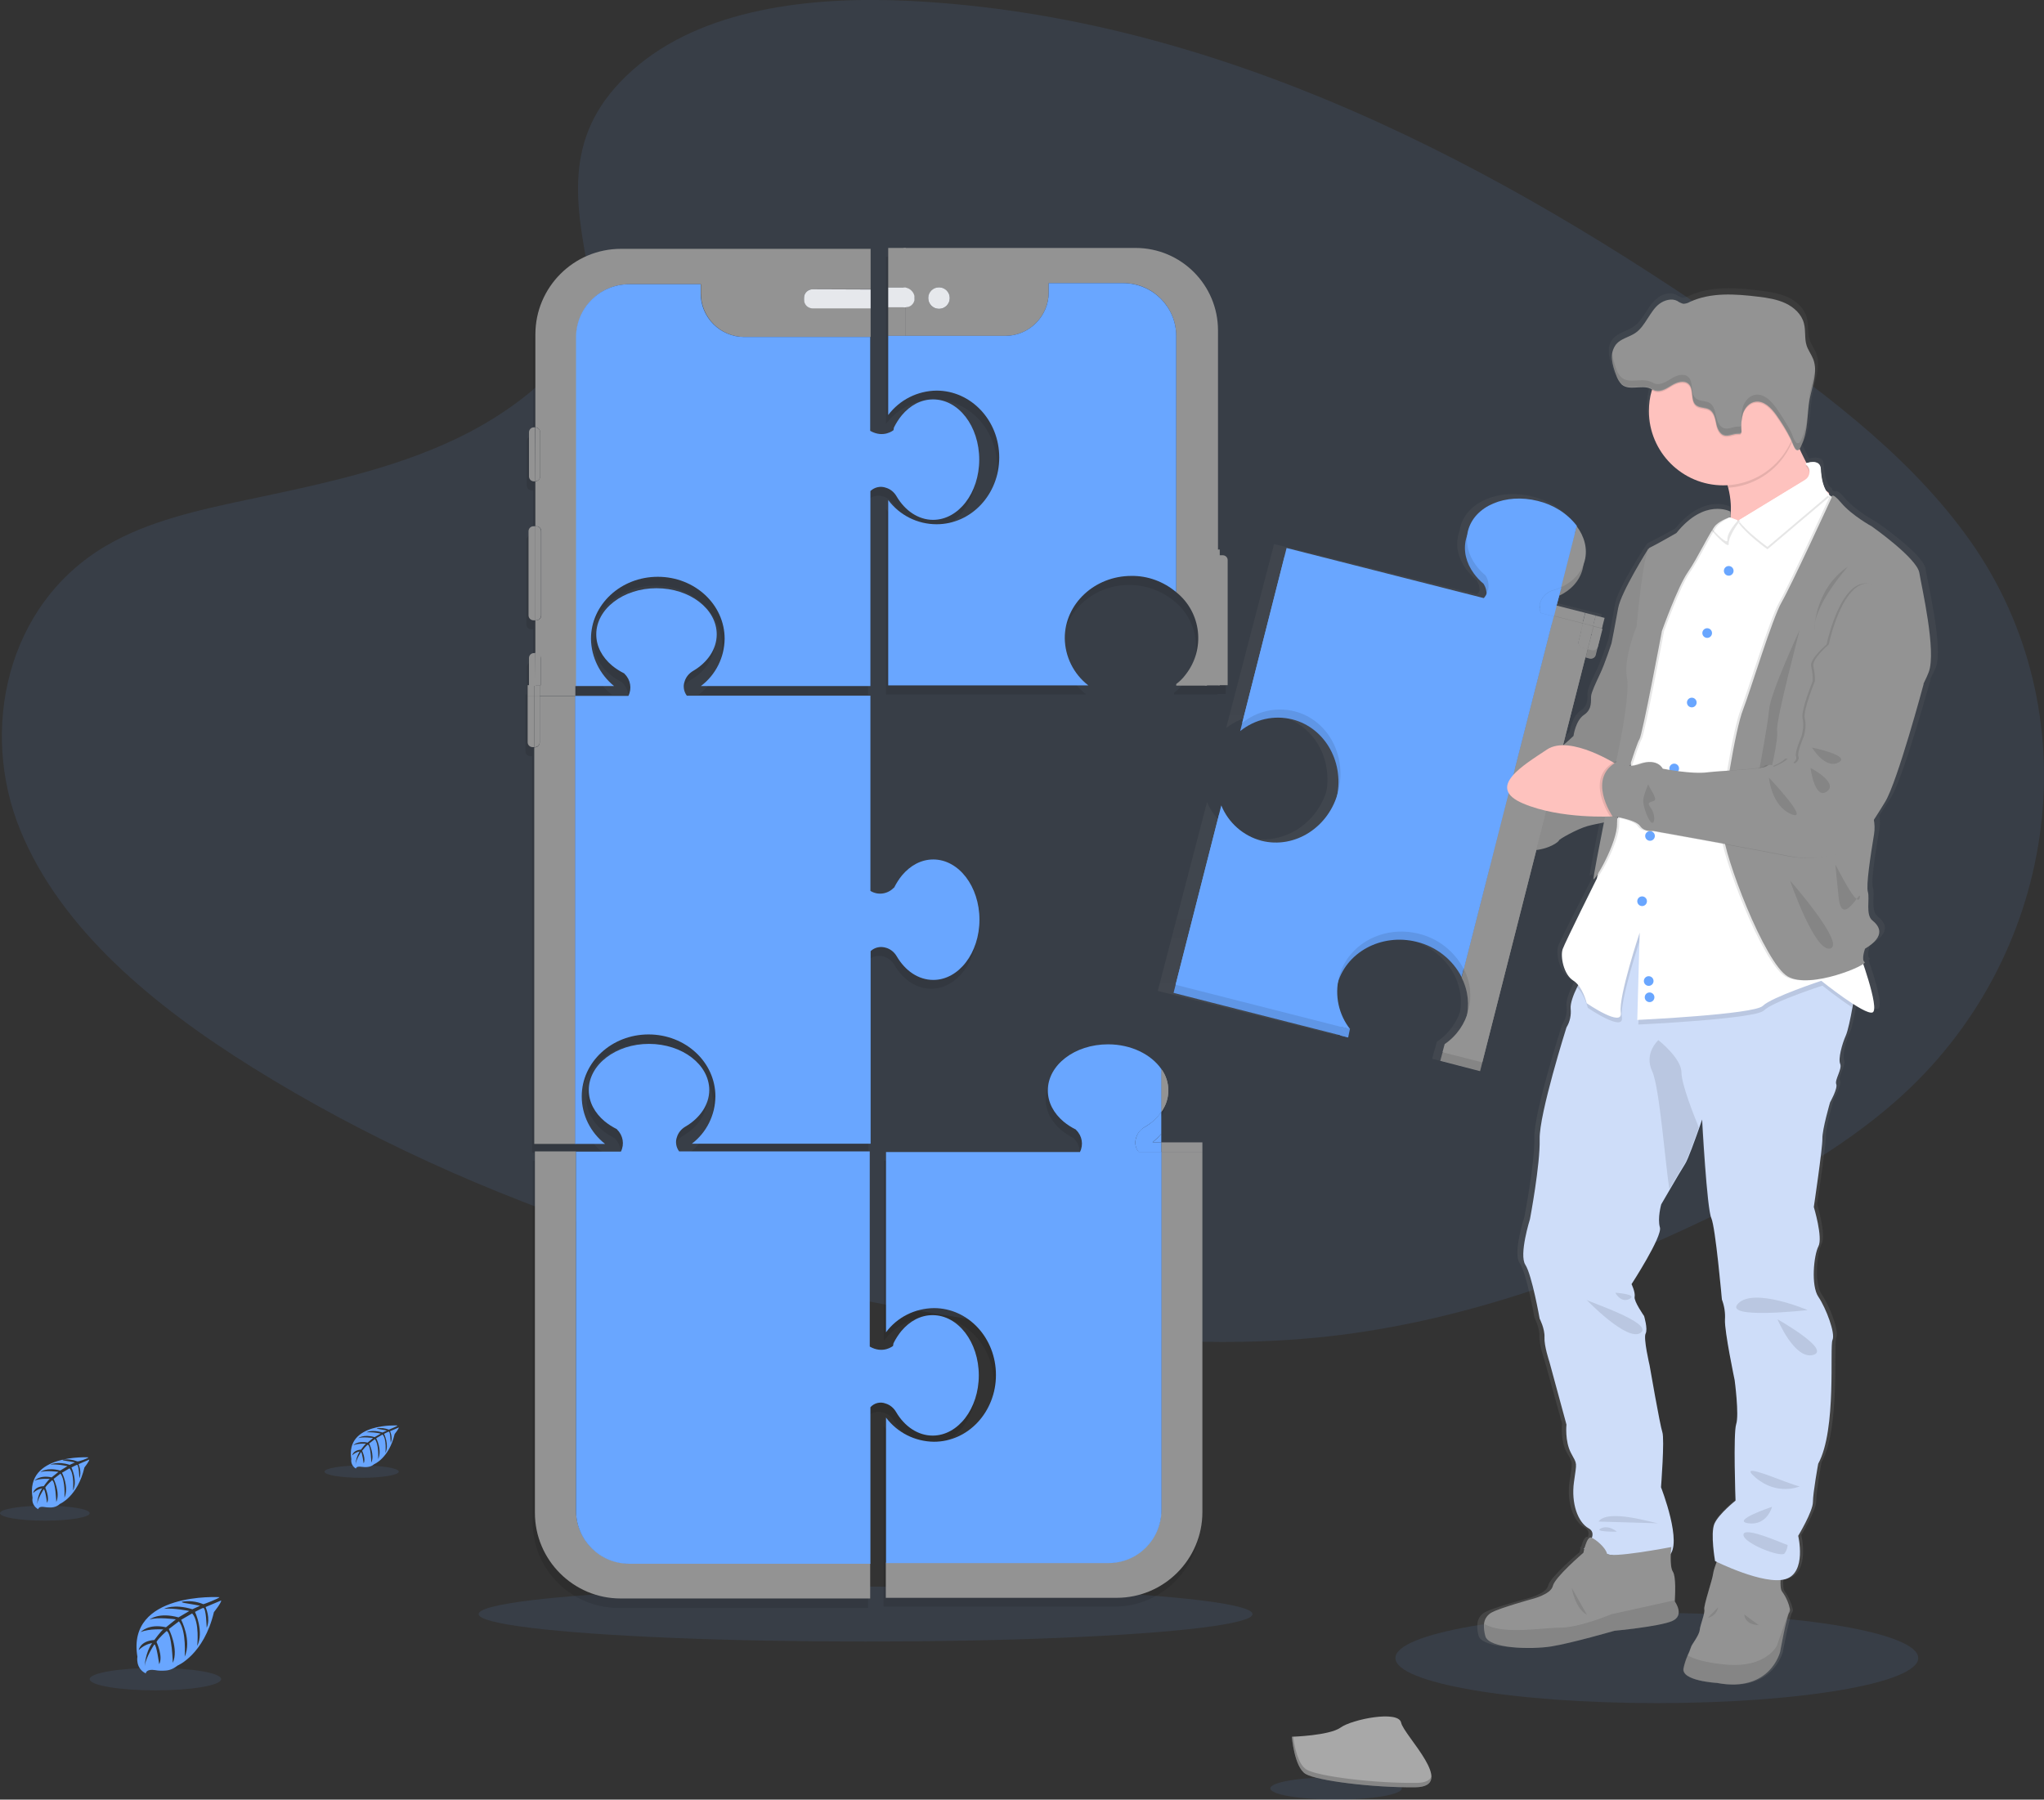 <?xml version="1.0" encoding="utf-8"?>
<!-- Generator: Adobe Illustrator 19.0.0, SVG Export Plug-In . SVG Version: 6.00 Build 0)  -->
<svg version="1.1" id="_x31_084a417-9858-42b6-ae26-d97e116abc6c"
	 xmlns="http://www.w3.org/2000/svg" xmlns:xlink="http://www.w3.org/1999/xlink" x="0px" y="0px" viewBox="-34 91.3 929.7 818.7"
	 style="enable-background:new -34 91.3 929.7 818.7;" xml:space="preserve">
<rect x="-34" y="91.3" width="929.7" height="818.7" fill="#333333" stroke="none"/>
<style type="text/css">
	.st0{opacity:0.1;fill:#69A6FF;enable-background:new    ;}
	.st1{fill:none;}
	.st2{opacity:0.1;}
	.st3{fill:#939393;}
	.st4{fill:#69A6FF;}
	.st5{fill:#E6E8EC;}
	.st6{fill:url(#SVGID_1_);}
	.st7{fill:url(#SVGID_2_);}
	.st8{fill:#FEC2BE;}
	.st9{opacity:0.1;enable-background:new    ;}
	.st10{opacity:5.000000e-002;enable-background:new    ;}
	.st11{fill:#CEDDF9;}
	.st12{fill:#FFFFFF;}
	.st13{fill:#A8A8A8;}
	.st14{opacity:0.2;enable-background:new    ;}
</style>
<title>product teardown</title>
<ellipse class="st0" cx="719.6" cy="845.6" rx="118.9" ry="20.5"/>
<ellipse class="st0" cx="359.7" cy="825.6" rx="176" ry="12.5"/>
<path class="st0" d="M253.6,123.3c31.5-28.1,81-33.8,126-31.6c141.4,7,269.1,75.3,379.6,152.5c40,28,79.3,58.1,105.3,96.6
	c52.8,78.4,37.2,187-36.3,251.5c-25,22-55.3,38.8-86.4,53.7c-55.3,26.5-115,47.9-177.7,53.9c-44.8,4.3-90.1,0.8-134.6-5.2
	C305.1,678,183.1,640.7,80.8,576.9c-44.9-28-87.1-62.8-105.6-108s-6.6-102.6,39.2-129.4c19-11.1,41.6-16.1,63.8-20.8
	c32.6-6.9,65.8-13.7,95.3-27.8c30.4-14.5,66.4-42.6,60.4-74.8C227.3,181.7,222.1,151.4,253.6,123.3z"/>
<line class="st1" x1="130" y1="268.2" x2="122.5" y2="268.2"/>
<g class="st2">
	<path d="M372.6,737.7c3.8,6.5,9.9,10.7,16.6,10.7c11.6,0,21-12.3,21-27.4s-9.5-27.3-21-27.3c-5.5,0-10.4,2.7-14.2,7.2
		c-1.4,1.7-2.6,3.6-3.6,5.6l-0.2,1.2c0,0-4.5,3.8-10.6,0.3v-88.8h-86.7c-1.4-1.9-1.8-4.3-1-6.5c0.6-2,2-3.7,3.9-4.8
		c6.5-3.8,10.8-9.9,10.8-16.6c0-11.6-12.3-21-27.4-21s-27.4,9.4-27.4,21c0,5.5,2.7,10.4,7.2,14.2c1.7,1.4,3.6,2.6,5.6,3.6l0.1,0.2
		c2.7,2.6,3.4,6.7,1.7,10h-39.1v164.5c0,21.5,17.5,39,39,39l0,0h113.5v-87.3c1.9-1.8,4.6-2.4,7.1-1.5
		C369.9,734.4,371.6,735.8,372.6,737.7z"/>
	<path d="M226.7,615.7h13.6c-6.7-5.1-10.6-13.1-10.7-21.5c0-15.6,13.6-28.2,30.4-28.2s30.4,12.6,30.4,28.2
		c-0.1,8.4-4,16.4-10.7,21.5H361V528c1.9-1.8,4.6-2.3,7.1-1.5c2,0.6,3.7,2,4.8,3.9c3.8,6.5,9.8,10.7,16.6,10.7
		c11.6,0,21-12.3,21-27.4c0-15.1-9.4-27.4-21-27.4c-5.5,0-10.4,2.7-14.2,7.2c-1.4,1.7-2.6,3.6-3.6,5.6l-0.2,0.1
		c-2.8,2.9-7.2,3.5-10.6,1.4v-88.8h-83.5c-1.4-1.9-1.8-4.3-1-6.5c0.6-2,2-3.7,3.9-4.8c6.5-3.8,10.7-9.9,10.7-16.6
		c0-11.6-12.3-21-27.4-21s-27.4,9.4-27.4,21c0,5.5,2.7,10.4,7.2,14.2c1.7,1.4,3.6,2.6,5.6,3.6l0.1,0.2c2.7,2.6,3.4,6.7,1.7,10h-24.2
		v-4.5h17.8c-6.7-5.1-10.6-13-10.7-21.5c0-15.6,13.6-28.2,30.4-28.2s30.4,12.6,30.4,28.2c-0.1,8.4-4,16.4-10.8,21.5h77.1v-88.7
		c1.9-1.8,4.6-2.4,7.1-1.5c2,0.6,3.7,2,4.8,3.9c3.8,6.5,9.9,10.7,16.6,10.7c11.6,0,21-12.3,21-27.4c0-15.2-9.4-27.4-21-27.4
		c-5.5,0-10.4,2.7-14.2,7.2c-1.4,1.7-2.6,3.6-3.6,5.6l-0.2,1.2c0,0-4.5,3.8-10.6,0.3v-82.7H247.5c-21.5,0-39,17.5-39,39v42.2h-0.6
		c-1.3,0-2.3,1-2.3,2.3l0,0v20c0,1.3,1,2.3,2.3,2.3h0.6v20.4h-0.8c-1.3,0-2.3,1-2.3,2.3v38.2c0,1.3,1,2.3,2.3,2.3h0.8v15h-0.6
		c-1.3,0-2.3,1-2.3,2.3c0,0,0,0,0,0v12.3H205V433c0,1.3,1,2.3,2.3,2.3c0,0,0,0,0,0h0.7v180.3H226.7z"/>
	<path d="M523.4,350.2c0-1.3-1-2.3-2.3-2.3h-1.4v-2.5H519v-99.8c0-20.7-16.8-37.5-37.5-37.5c0,0,0,0,0,0H369v76
		c5.2-6.9,13.3-11,22-11c15.7,0,28.5,13.6,28.5,30.4s-12.7,30.4-28.5,30.4c-8.7,0-16.8-4.1-22-11v84.3h91
		c-6.7-5.2-10.6-13.1-10.7-21.5c0-15.6,13.6-28.3,30.3-28.3c7.4,0,14.7,2.6,20.4,7.3c11.5,9.2,13.4,26,4.2,37.6
		c-1.2,1.6-2.6,3-4.2,4.2v0.7h19.8V407h3.7L523.4,350.2z"/>
	<path d="M493.2,611.2v-10l0,0c0.4-0.6,0.8-1.2,1.1-1.9c1.3-2.4,2-5.2,2.1-8c0-1.9-0.3-3.7-0.9-5.4c-0.5-1.6-1.3-3-2.3-4.4l0,0
		c-4.6-6.6-13.7-11.2-24.2-11.2c-15.2,0-27.4,9.4-27.4,21c0,5.5,2.7,10.4,7.2,14.2c1.7,1.4,3.6,2.6,5.6,3.6l0.1,0.2
		c2.7,2.6,3.4,6.7,1.7,10h-88.2v82c5.1-6.9,13.2-10.9,21.8-11c15.6,0,28.2,13.6,28.2,30.4S405.3,751,389.7,751
		c-8.6-0.1-16.6-4.1-21.8-11v66.2h101.2c13.3,0,24-10.7,24.1-24V619.3l0,0v162.8c0,13.3-10.8,24.1-24.1,24.1H367.9v16h105
		c21.5,0,39-17.5,39-39l0,0V619.3l0,0V615h-18.7V611.2z"/>
</g>
<path class="st3" d="M252.1,802.5c-13.3,0-24.1-10.8-24.1-24.1V615.1h-18.7v164.4c0,21.5,17.5,39,39,39l0,0h113.5v-16L252.1,802.5z"
	/>
<path class="st4" d="M368.8,729.8c2,0.6,3.7,2,4.8,3.9c3.8,6.5,9.9,10.7,16.6,10.7c11.6,0,21-12.3,21-27.4s-9.4-27.4-21-27.4
	c-5.5,0-10.4,2.7-14.2,7.2c-1.4,1.7-2.6,3.6-3.6,5.6l-0.2,1.2c0,0-4.5,3.8-10.6,0.3v-88.8h-86.7c-1.4-1.9-1.8-4.3-1-6.5
	c0.6-2,2-3.7,3.9-4.8c6.5-3.8,10.8-9.9,10.8-16.6c0-11.6-12.3-21-27.4-21s-27.4,9.4-27.4,21c0,5.5,2.7,10.4,7.2,14.2
	c1.7,1.4,3.6,2.6,5.6,3.6l0.1,0.2c2.7,2.6,3.4,6.7,1.7,10H228v163.4c0,13.3,10.8,24.1,24.1,24.1h109.8v-71.2
	C363.7,729.5,366.4,728.9,368.8,729.8z"/>
<rect x="206" y="403" class="st3" width="3" height="4.8"/>
<rect x="211.5" y="403" class="st3" width="16.2" height="4.8"/>
<rect x="209" y="403" class="st3" width="2.5" height="4.8"/>
<path class="st4" d="M367.9,617"/>
<path class="st3" d="M208.3,431.2h0.7v-23.4h-3V429C206,430.2,207,431.2,208.3,431.2C208.3,431.2,208.3,431.2,208.3,431.2z"/>
<path class="st3" d="M227.7,407.9h-16.2V429c0,1.3-1,2.3-2.3,2.3c0,0,0,0,0,0H209v180.4h18.7L227.7,407.9z"/>
<path class="st3" d="M209,431.2h0.2c1.3,0,2.3-1,2.3-2.3c0,0,0,0,0,0v-21.1H209L209,431.2z"/>
<path class="st4" d="M230.6,590.1c0-15.6,13.6-28.2,30.4-28.2s30.4,12.6,30.4,28.2c-0.1,8.5-4,16.4-10.7,21.5H362V524
	c1.9-1.8,4.6-2.3,7.1-1.5c2,0.6,3.7,2,4.8,3.9c3.8,6.5,9.8,10.7,16.6,10.7c11.6,0,21-12.3,21-27.4c0-15.1-9.4-27.4-21-27.4
	c-5.5,0-10.4,2.7-14.2,7.2c-1.4,1.7-2.6,3.6-3.6,5.6l-0.2,0.1c-2.8,2.9-7.2,3.5-10.6,1.4v-88.8h-83.5c-1.4-1.9-1.8-4.3-1-6.5
	c0.6-2,2-3.7,3.9-4.8c6.5-3.8,10.7-9.9,10.7-16.6c0-11.6-12.3-21-27.4-21s-27.4,9.4-27.4,21c0,5.5,2.7,10.4,7.2,14.2
	c1.7,1.4,3.6,2.6,5.6,3.6l0.1,0.2c2.7,2.6,3.4,6.7,1.7,10h-24.2v203.8h13.6C234.6,606.5,230.6,598.6,230.6,590.1z"/>
<path class="st3" d="M212,390.4c0-1.3-1-2.3-2.3-2.3c0,0,0,0,0,0h-0.2V403h2.5L212,390.4z"/>
<path class="st3" d="M209.4,285.7h-0.5c-1.3,0-2.3,1-2.3,2.3l0,0v20c0,1.3,1,2.3,2.3,2.3h0.6L209.4,285.7L209.4,285.7z"/>
<path class="st3" d="M208.7,330.7c-1.3,0-2.3,1-2.3,2.3v38.2c0,1.3,1,2.3,2.3,2.3h0.8v-42.8H208.7z"/>
<path class="st3" d="M209.5,388.4h-0.6c-1.3,0-2.3,1-2.3,2.3c0,0,0,0,0,0v12.6h3L209.5,388.4z"/>
<path class="st3" d="M209.5,243.5v42.2c1.2,0,2.2,1.1,2.2,2.3v20c0,1.2-1,2.2-2.2,2.3v20.4h0.4c1.3,0,2.3,1,2.3,2.3c0,0,0,0,0,0
	v38.2c0,1.3-1,2.3-2.3,2.3c0,0,0,0,0,0h-0.4v15h0.2c1.3,0,2.3,1,2.3,2.3v12.6h16.2V244.7c0-13.3,10.8-24.1,24-24.1h32.6v4.2
	c0,10.9,8.9,19.8,19.8,19.8H362v-13.1h-26.4c-2.1,0-3.8-1.7-3.9-3.9v-0.8c0-2.1,1.7-3.9,3.9-3.9H362v-18.4H248.5
	C226.9,204.5,209.5,222,209.5,243.5z"/>
<path class="st3" d="M211.7,308v-20c0-1.2-1-2.2-2.2-2.3v24.5C210.7,310.2,211.7,309.2,211.7,308z"/>
<path class="st3" d="M212.1,371.2V333c0-1.3-1-2.3-2.3-2.3c0,0,0,0,0,0h-0.4v42.8h0.4C211.1,373.5,212.1,372.5,212.1,371.2
	C212.1,371.2,212.1,371.2,212.1,371.2z"/>
<path class="st4" d="M234.8,381.9c0-15.6,13.6-28.2,30.4-28.2s30.4,12.6,30.4,28.2c-0.1,8.4-4,16.4-10.8,21.5h77.1v-88.7
	c1.9-1.8,4.6-2.4,7.1-1.5c2,0.6,3.7,2,4.8,3.9c3.8,6.5,9.9,10.7,16.6,10.7c11.6,0,21-12.3,21-27.4c0-15.2-9.4-27.4-21-27.4
	c-5.5,0-10.4,2.7-14.2,7.2c-1.4,1.7-2.6,3.6-3.6,5.6l-0.2,1.2c0,0-4.5,3.8-10.6,0.3v-42.7h-57.3c-10.9,0-19.8-8.9-19.8-19.8v-4.2
	h-32.6c-13.3,0-24.1,10.8-24.1,24.1c0,0,0,0,0,0v158.7h17.3C238.9,398.2,234.9,390.3,234.8,381.9z"/>
<path class="st5" d="M335.6,222.9c-2.1,0-3.9,1.7-3.9,3.9v0.9c0,2.1,1.7,3.9,3.9,3.9H362V223L335.6,222.9z"/>
<path class="st3" d="M514,343.7v59.4h6.8v-61.8h-3.7C515.4,341.4,514,342.4,514,343.7z"/>
<rect x="370" y="204.1" class="st3" width="8" height="18"/>
<rect x="370" y="231.1" class="st3" width="8" height="13"/>
<rect x="370" y="222.1" class="st5" width="8" height="9"/>
<path class="st3" d="M522.1,343.9h-1.9V403h4.2v-56.9C524.4,344.9,523.4,343.9,522.1,343.9z"/>
<path class="st3" d="M378,222.1c2.1,0.5,4,4.4,4,4.4v0.8c0,0-1.9,3.9-4,3.8l0,0v13h45.2c10.9,0,19.8-8.9,19.8-19.8v-4.2h34
	c13.3,0,24,10.8,24,24.1v116.5c11.5,9.2,13.4,26,4.2,37.6c-1.2,1.6-2.6,3-4.2,4.2v0.7h14v-58.7c0-0.2,0.1-0.3,0.3-0.3c0,0,0,0,0,0
	h4.7V241.6c0-20.7-16.8-37.5-37.5-37.5c0,0,0,0,0,0H377v18H378z M393.1,222c2.7,0,4.9,2.2,4.9,4.9s-2.2,4.9-4.9,4.9
	c-2.7,0-4.9-2.2-4.9-4.9c0,0,0,0,0,0C388.3,224.2,390.5,222,393.1,222z"/>
<path class="st4" d="M392,269c15.7,0,28.5,13.6,28.5,30.4c0,16.8-12.7,30.4-28.5,30.4c-8.7,0-16.8-4.1-22-11v84.3h91
	c-6.7-5.2-10.6-13.1-10.7-21.5c0-15.6,13.6-28.3,30.3-28.3c7.5-0.1,14.7,2.6,20.4,7.4V244.2c0-13.3-10.7-24-24-24.1h-34v4.2
	c0,10.9-8.9,19.8-19.8,19.8H370v36C375.2,273.2,383.3,269.1,392,269z"/>
<path class="st5" d="M378,231.1c2.1,0,3.9-1.7,4-3.8v-0.8c-0.2-2.2-1.9-3.9-4-4.4h-1v9H378z"/>
<circle class="st5" cx="393.1" cy="226.9" r="4.9"/>
<path class="st3" d="M494.2,607.2v-10c4.3-5.9,4.3-13.8,0-19.6V607.2z"/>
<rect x="494.2" y="611" class="st3" width="18.7" height="4.3"/>
<path class="st4" d="M486.7,604c-1.9,1-3.3,2.7-3.9,4.8c-0.8,2.2-0.4,4.7,1,6.5h10.4V611h-4c1.4-1.2,2.8-2.5,4-3.9v-10
	C492.2,600,489.7,602.3,486.7,604z"/>
<path class="st4" d="M490.2,611h4v-3.9C493,608.6,491.6,609.9,490.2,611z"/>
<path class="st3" d="M497.4,587.4c0-3.5-1.1-7-3.2-9.8v19.6C496.3,594.3,497.4,590.9,497.4,587.4z"/>
<path class="st3" d="M512.9,615.3v163.9c0,21.5-17.5,39-39,39l0,0h-105v-16h101.2c13.3,0,24.1-10.8,24.1-24.1V615.3H512.9z"/>
<path class="st4" d="M482.8,608.8c0.6-2,2-3.7,3.9-4.8c3-1.7,5.6-4,7.5-6.8v-19.6c-4.6-6.6-13.7-11.2-24.2-11.2
	c-15.2,0-27.4,9.4-27.4,21c0,5.5,2.7,10.4,7.2,14.2c1.7,1.4,3.6,2.6,5.6,3.6l0.1,0.2c2.7,2.6,3.4,6.7,1.7,10h-88.2v82
	c5.1-6.9,13.2-10.9,21.8-11c15.6,0,28.2,13.6,28.2,30.4s-12.6,30.4-28.2,30.4c-8.6-0.1-16.6-4.1-21.8-11v66.2h101.2
	c13.3,0,24-10.7,24.1-24V615.3h-10.4C482.4,613.5,482,611,482.8,608.8z"/>
<linearGradient id="SVGID_1_" gradientUnits="userSpaceOnUse" x1="814.508" y1="601.52" x2="814.508" y2="633.47" gradientTransform="matrix(1 0 0 -1 -135.16 961.98)">
	<stop  offset="0" style="stop-color:#808080;stop-opacity:0.25"/>
	<stop  offset="0.54" style="stop-color:#808080;stop-opacity:0.12"/>
	<stop  offset="1" style="stop-color:#808080;stop-opacity:0.1"/>
</linearGradient>
<path class="st6" d="M673,360.5c5.6-2.5,9.7-6.7,11.1-12.2c0.2-0.7,0.3-1.3,0.4-2c0.2-0.6,0.5-1.3,0.6-1.9
	c1.4-5.4-0.1-11.1-3.8-15.9l-7.3,28l0,0L673,360.5z"/>
<linearGradient id="SVGID_2_" gradientUnits="userSpaceOnUse" x1="805.05" y1="103.876" x2="805.05" y2="739.346" gradientTransform="matrix(1 0 0 -1 -135.16 961.98)">
	<stop  offset="0" style="stop-color:#808080;stop-opacity:0.25"/>
	<stop  offset="0.54" style="stop-color:#808080;stop-opacity:0.12"/>
	<stop  offset="1" style="stop-color:#808080;stop-opacity:0.1"/>
</linearGradient>
<path class="st7" d="M841.8,350c-1.1-6.7-22.3-21.2-22.3-21.2s-9.3-5-14.3-10.8c-3.2-3.7-4.2-3.6-4.5-3.1c-0.2-0.1-0.4-0.2-0.7-0.2
	c-0.2-0.1-0.4-0.3-0.6-0.4l0,0c0.1-0.6-0.3-1.1-0.8-1.4c-0.2-0.1-0.5-0.3-0.7-0.5c-1.6-2.7-2.2-6.5-2.4-9.8c-0.2-4.2-5-3.1-6.6-2.7
	c-1.1-2.1-2.2-4.3-3.2-6.5c0.5-0.7,0.8-1.5,1.1-2.3c2.9-6.4,2.3-13.7,3.6-20.5c0.9-4.9,2.8-10,2.5-14.8c0-0.1,0-0.2,0-0.4
	c0,0,0,0.1,0,0.1c-0.1-1.2-0.4-2.4-0.8-3.5c-0.8-2.1-2.3-4-3-6.2c-1.1-3.2-0.4-6.8-1.3-10.1c-1.1-4.1-4.6-7.3-8.6-9.2
	c-4-1.8-8.4-2.5-12.7-3c-10.8-1.4-22.4-2.2-32.3,2.4c-0.9,0.5-1.9,0.8-3,0.8c-1-0.3-1.9-0.7-2.7-1.3c-2.7-1.3-6-0.5-8.4,1.3
	s-4,4.3-5.6,6.8c-1.6,2.5-3.3,5-5.8,6.6c-2.9,1.9-6.7,2.6-9,5.2c-1,1.2-1.7,2.7-1.9,4.3c0,0,0-0.1,0-0.1c0,0.2,0,0.4,0,0.6
	c0,0.1,0,0.3,0,0.5s0,0.3,0,0.4c0,0.4,0,0.9,0,1.3c0.3,2.4,1,4.8,1.9,7.1c0.5,1.7,1.4,3.2,2.6,4.5c3.5,2.8,9,0.2,13.2,1.7
	c0.4,0.1,0.7,0.3,1.1,0.5c0,0.2-0.1,0.3-0.2,0.5c-0.9,3.1-1.4,6.2-1.3,9.4c0,18.8,15.6,34,34.8,34c0.7,0,1.4,0,2.1-0.1
	c0.1,0.4,0.2,0.8,0.3,1.1c1.1,4.1,1.4,8.5,1,12.7l-0.2-1.9c-0.5-0.2-1-0.4-1.4-0.5c-1.4-0.5-2.9-0.7-4.3-0.7
	c-4.7-0.1-11.8,1.8-19.4,11.1c0,0-9.7,5.4-12.6,6.7c-0.2,0.1-0.4,0.4-0.5,0.6l0,0c0,0-13,19.6-14.3,27c-1.3,7.5-3,16-3,16
	s-3.2,9.7-5.3,13.9c-2.1,4.3-4,8.4-4.2,10.2c-0.2,1.9,0.8,5.9-3.2,8.5s-5,9.7-5,9.7s-2,1.9-4.8,4.3h-0.1l10.5-40.1l1.9,0.5
	c0.9,0.2,1.9-0.1,2.5-0.8c0.2-0.2,0.3-0.5,0.4-0.8l2.1-8.1l0.8-3.2l0.2-0.7l1.2-4.7l-4.2-1l-4.9-1.2l-13.8-3.5l1.2-4.6l0,0l1-3.9
	l0,0l6.3-24.1l0,0l1-3.9c-4-5.2-10.4-9.4-18.2-11.3c-15.1-3.8-29.7,2.4-32.7,13.6c-0.2,0.7-0.3,1.3-0.4,2c-0.3,0.6-0.5,1.3-0.6,1.9
	c-0.5,2-0.6,4-0.4,6c0,0.3,0.1,0.7,0.2,1c0.6,3.1,1.9,6,3.8,8.6c1.4,1.8,2.9,3.4,4.7,4.9l0.1,0.2c0.7,1.2,1.2,2.6,1.3,4
	c0,0.2,0,0.4,0,0.6c-0.3,0.6-0.7,1.2-1.2,1.7l-92.3-22.9l-1,3.9l0,0l-20.8,79.8l0,0c2.7-2.1,5.8-3.7,9-4.8c1.3-0.4,2.6-0.8,3.9-1
	l0.5-0.1c3.7-0.6,7.5-0.4,11.2,0.5c11.7,2.9,19.7,12.8,21.2,24.5c0.2,1.5,0.3,3,0.3,4.5c0,1.9-0.2,3.8-0.6,5.6
	c-5,15.2-20.4,24.4-35.3,20.6c-8.5-2.1-15.5-8.1-18.9-16.1l-1,3.9l0,0l-21.4,82l81.7,20.3l0,0l0.9-3.9h0.1
	c-4.9-6.1-6.9-13.9-5.6-21.6c0-0.1,0.1-0.3,0.1-0.4c0.1-0.3,0.2-0.6,0.3-0.9c0.6-1.4,1.2-2.7,2-4c0.4-0.6,0.8-1.3,1.3-1.9
	c0.3-0.4,0.6-0.8,0.9-1.1c1.4-1.7,3.1-3.3,4.9-4.7l0.6-0.4c0.7-0.5,1.3-0.9,2-1.3c0.4-0.2,0.8-0.5,1.3-0.7
	c4.8-2.6,10.2-3.8,15.7-3.8c2.6,0,5.2,0.4,7.8,1c7.9,1.9,14.8,6.7,19.3,13.4c0.6,0.9,1.1,1.8,1.6,2.8c1.5,2.9,2.4,6,2.8,9.1
	c0.3,2.5,0.2,5.1-0.2,7.6c-1.9,5.6-5.7,10.4-10.6,13.7l-1,3.8h0.1l-0.2,0.1l-1,3.8l18.7,4.6l26.4-101.1c7.1-0.8,10.8-4,10.8-4.5
	s8.6-5.2,13.3-6.5c2.4-0.6,5.1-1.1,7.3-1.6c-2.6,12.7-5,25-4.8,25.7c0.1,0.3,0.5-0.2,1.2-1.1c-0.1,0.4-0.1,0.7-0.1,1.1
	c0,0.2,0.3,0,0.6-0.3l0,0.2c0,0-14.8,28.7-16,32c-1.2,3.3,0.3,11.7,4.8,14.5c0.9,0.6,1.7,1.3,2.3,2.1l-0.5,1.1
	c-1.7,3.5-3.2,7.3-2.9,9.7c0.4,3-0.3,6.1-2,8.6c0,0-12.8,39.7-12.6,51.1c0.3,11.4-4.6,36.5-4.6,36.5s-5.3,16.2-2.1,20.8
	s6.7,24.7,6.7,24.7s2.4,4.6,2.3,8.5c-0.2,3.9,2.3,11,2.3,11l8,28.8c0,0-0.9,7.7,2.1,13.1s2.7,3.8,1.3,13.2c-1.4,9.5,1.7,18.3,6.8,21
	c2,1.1,2.1,2.7,1.5,4.3l0,0c-1.3-0.5-2.4,2.2-3,4.4l-0.7,0.6l0.4,0.1c-0.3,1-0.4,1.8-0.4,1.8s-13.4,11.2-14.3,15.2
	c-0.9,4-10.3,6.1-10.3,6.1s-14.3,3.9-18,5.8c-2.2,1-3.7,3-3.9,5.4c-0.2,1.8,0,3.7,0.5,5.5c1.4,5.7,21.4,6.3,31,4.7
	s29.4-7.1,29.4-7.1s20.8-2,27-4.5c6.2-2.5,1.3-8.9,1.3-8.9s0-0.2,0-0.6c0.2-2.3,0.6-10.8-0.9-13c-1.1-1.7-1.1-6-0.9-8.7
	c4.2-7.5-4.8-30-4.8-30s1.7-22,0.6-25.2s-6-30.5-6-30.5s-3-12.4-1.8-14.5s-0.7-8.1-0.7-8.1s-4.9-6.7-4.5-8.8
	c0.4-2.1-1.4-5.8-1.4-5.8s14.6-21.7,13.3-25.8c-1.3-4,0.6-10.6,0.6-10.6s1.8-3.1,4-6.8c2.7-4.5,6-9.9,7.1-11.6
	c1.4-2.2,4.8-11.3,6.7-16.6c0.8-2.2,1.3-3.8,1.3-3.8s2.3,41,4.3,45.2s5,37.2,5,37.2c1.1,2.9,1.6,6.1,1.4,9.2
	c-0.3,5.2,4.6,27.6,4.6,27.6s2.1,15.9,0.7,20.1c-1.4,4.2-0.3,35-0.3,35s-7.8,6-9.8,10.6s0.3,17.1,0.3,17.1l0.9,0.4
	c-0.7,1.7-1.3,3.6-1.6,5.4c-0.3,2.7-4.6,14.6-4.1,16.3c0.4,1.7-1.8,6.8-2.1,9.5s-3.8,6.5-4.1,8c-0.5,1.3-1,2.5-1.6,3.7
	c-0.8,1.8-1.4,3.7-1.8,5.7c-1.4,5.9,15.6,6.8,15.6,6.8c25.1,4.6,29.7-14.2,29.7-14.2s3.1-16.7,4.3-18c0.3-0.5,0.4-1.1,0.2-1.6l0,0
	c-0.7-2.8-1.9-5.5-3.6-7.9c-0.8-0.9-0.8-3.3-0.7-5.5c0.7-0.1,1.4-0.2,2.2-0.4c10.1-2.9,6-19.8,6-19.8s6.8-11.1,6.8-15.5
	s2.4-17.6,2.4-17.6c8.7-15.6,5.3-53.5,6.7-56.6c1.4-3.1-3-14.5-6.6-19.7c-3.6-5.2-2.1-19.1,0-23.1s-2.1-18-2.1-18s4.1-27,4-31.2
	s3.6-16.6,3.6-16.6s3.7-6.4,2.8-8.4c-0.9-2,2.8-7,1.9-9.2s0.8-9.1,2.7-13.1c1-2.1,2.1-7.8,3-12.8c0.1-0.6,0.2-1.1,0.3-1.7
	c4.2,2.6,8,4.6,9.4,4.1c2.5-1-1.5-14-4.3-22.1c0.5-0.4,0.7-0.6,0.5-0.8c-1.7-1.1,0.2-6.1,0.2-6.1c10.1-5.9,6.7-10.4,3.4-13
	s-1.1-10-2.1-13s1.2-16.5,2.9-26.4c0.4-2.1,0.3-4.3,0-6.5c1.8-2.8,3.7-5.7,5.4-8.4c5.7-9.3,17.9-53.5,17.9-53.5l-0.1-0.2
	c1.2-2.4,2.1-4.3,2.6-5.5C849.8,385.7,842.9,356.7,841.8,350z M753.1,324.5l0.3-0.1c0,0.1,0,0.1,0,0.2L753.1,324.5z M571.2,557.5
	L571.2,557.5L571.2,557.5z M697.7,798.8c-0.6,0-1.2-0.1-1.8-0.4L697.7,798.8z"/>
<path class="st8" d="M592,476.6c8.2,3.1,27.4,3.5,35.9,3.5c2.6,0,4.2,0,4.2,0l5.4-11.1l-5.4-9.3c0,0-5-1.4-11.6-2.6
	c-9.8-1.8-23.2-3.1-29.6,0.8C580.1,464.5,581.3,472.5,592,476.6z"/>
<path class="st9" d="M627.8,480c2.6,0,4.2,0,4.2,0l5.4-11.1l-5.4-9.3c0,0-5-1.4-11.6-2.6C625.8,461,638.7,469.7,627.8,480z"/>
<path class="st3" d="M718.1,343.8l-2.4-2.8c0,0-12.4,19.6-13.7,27c-1.3,7.4-3,15.9-3,15.9s-3.1,9.6-5.2,13.9
	c-2,4.3-3.9,8.3-4.1,10.2c-0.2,1.9,0.7,5.9-3.2,8.5s-4.8,9.6-4.8,9.6s-14.1,13.7-21.5,14s-28.7,4.1-27.9,7.8s-8.9,5.9-12.8,6.8
	s25,12,8.1,26.3c0,0,10.7,2.2,11.8,4.8c1.1,2.6,12.4-1.5,12.4-1.5s2.4-5.7,10.7-6.1c8.3-0.4,12.6-4.1,12.6-4.6s8.3-5.2,13-6.5
	c4.7-1.3,10.7-1.9,10.9-3.1c0.2-1.3,27.7-120.2,27.7-120.2L718.1,343.8z"/>
<path class="st10" d="M718.1,343.8l-2.4-2.8c0,0-12.4,19.6-13.7,27c-1.3,7.4-3,15.9-3,15.9s-3.1,9.6-5.2,13.9
	c-2,4.3-3.9,8.3-4.1,10.2c-0.2,1.9,0.7,5.9-3.2,8.5s-4.8,9.6-4.8,9.6s-14.1,13.7-21.5,14s-28.7,4.1-27.9,7.8s-8.9,5.9-12.8,6.8
	s25,12,8.1,26.3c0,0,10.7,2.2,11.8,4.8c1.1,2.6,12.4-1.5,12.4-1.5s2.4-5.7,10.7-6.1c8.3-0.4,12.6-4.1,12.6-4.6s8.3-5.2,13-6.5
	c4.7-1.3,10.7-1.9,10.9-3.1c0.2-1.3,27.7-120.2,27.7-120.2L718.1,343.8z"/>
<path class="st3" d="M746.9,856.9c24.4,4.6,28.8-14.2,28.8-14.2s3-16.6,4.2-17.9c0.3-0.5,0.3-1,0.2-1.6l0,0
	c-0.6-2.8-1.8-5.5-3.5-7.8c-1.5-1.8-0.3-9.3-0.3-9.3L748,799c0,0-2.5,5.7-2.8,8.3s-4.4,14.6-4,16.2c0.4,1.7-1.8,6.8-2.1,9.4
	s-3.7,6.5-4,7.9c-0.4,1.2-0.9,2.5-1.5,3.7c-0.8,1.8-1.4,3.7-1.8,5.6C730.4,856,746.9,856.9,746.9,856.9z"/>
<path class="st9" d="M746.9,856.9c24.4,4.6,28.8-14.2,28.8-14.2s3-16.6,4.2-17.9c0.3-0.5,0.3-1,0.2-1.6l-5.9,16.8
	c0,0-4.8,10.1-22.9,8.6c-10.3-0.9-15.3-2.8-17.8-4.3c-0.8,1.8-1.4,3.7-1.8,5.6C730.4,856,746.9,856.9,746.9,856.9z"/>
<path class="st9" d="M765.9,830.6c0,0-6.1,0.1-6.5-4.8L765.9,830.6z"/>
<polygon class="st4" points="576.2,558.4 580,559.4 579.2,563.3 575.6,562.4 "/>
<polygon class="st9" points="576.2,558.4 580,559.4 579.2,563.3 575.6,562.4 "/>
<rect x="690" y="376.2" transform="matrix(-0.247 0.969 -0.969 -0.247 1229.806 -199.461)" class="st3" width="4.8" height="4.2"/>
<rect x="676.5" y="367.9" transform="matrix(-0.247 0.969 -0.969 -0.247 1209.698 -190.693)" class="st3" width="4.8" height="13.8"/>
<rect x="685.6" y="374.7" transform="matrix(-0.247 0.969 -0.969 -0.247 1223.245 -196.584)" class="st3" width="4.8" height="4.9"/>
<path class="st4" d="M673.1,370.2c-0.3,0.1-0.6,0.3-0.9,0.4l0.8,0.2l-1.2,4.7l-5.9-1.5c-0.9-2.2-0.7-4.6,0.6-6.6
	c1.1-1.8,2.9-3.1,5-3.7c1.3-0.4,2.5-0.8,3.7-1.4L673.1,370.2z"/>
<path class="st3" d="M687.2,390.4l1.8,0.5c1.2,0.3,2.5-0.4,2.8-1.6c0,0,0,0,0,0l2-8.1l-4-1L687.2,390.4z"/>
<path class="st3" d="M685.8,350.3c-1.4,5.4-5.4,9.6-10.8,12.1l7.1-27.9C685.7,339.3,687.2,344.9,685.8,350.3z"/>
<path class="st3" d="M684.7,389.8c-1.2-0.3-2-1.6-1.7-2.8l2.1-8.1l-13.4-3.4l-40.9,160.5c6.1,12,2.4,26.6-8.7,34.2l-1,3.7l18.1,4.7
	l47.9-188.2L684.7,389.8z"/>
<path class="st3" d="M683.1,387c-0.3,1.2,0.4,2.5,1.7,2.8l2.5,0.6l2.6-10.3l-4.7-1.2L683.1,387z"/>
<path class="st4" d="M666.4,367.4c1.1-1.8,2.9-3.1,5-3.7c1.3-0.4,2.5-0.8,3.7-1.4l7.1-27.9c-4.5-5.7-10.7-9.6-17.7-11.3
	c-14.7-3.7-28.9,2.3-31.7,13.5c-1.3,5.3,0.1,10.8,3.5,15.5c1.3,1.8,2.8,3.4,4.5,4.8l0.1,0.2c2,3.2,1.6,7.3-0.9,10.1l-89.7-22.8
	l-20.2,79.5c6.7-5.4,15.4-7.4,23.8-5.3c15.1,3.9,24,20.1,19.9,36.4s-19.7,26.3-34.8,22.5c-8.3-2.2-15.1-8.1-18.4-16.1l-20.8,81.6
	l79.4,20.2c-5.2-6.6-7.1-15.3-5.1-23.5c3.8-15.1,20.1-24,36.4-19.9c8.8,2.2,16.2,8,20.3,16l40.9-160.5l-5.9-1.5
	C664.9,371.9,665.1,369.4,666.4,367.4z"/>
<path class="st4" d="M672.9,370.8l0.2-0.6c-0.3,0.1-0.6,0.3-0.9,0.5L672.9,370.8z"/>
<g class="st2">
	<path d="M691,375.4l-4.7-1.2l-13.4-3.4l0,0l0.2-0.6l0,0l2-7.8c-1.2,0.6-2.4,1-3.7,1.4c-2.1,0.5-3.9,1.8-5,3.7
		c-0.3,0.5-0.5,1-0.7,1.6c0.2-0.5,0.4-1.1,0.7-1.6c1.1-1.8,2.9-3.1,5-3.7c1.3-0.4,2.5-0.8,3.7-1.4l7.1-27.9
		c-4.5-5.7-10.7-9.6-17.7-11.3c-14.7-3.7-28.9,2.3-31.7,13.5c-1.3,5.3,0.1,10.8,3.5,15.5c1.3,1.8,2.8,3.4,4.5,4.8l0.1,0.2
		c2,3.2,1.6,7.3-0.9,10.1l-89.7-22.8l-20.2,79.5c6.7-5.4,15.4-7.4,23.8-5.3c15.1,3.9,24,20.1,19.9,36.4s-19.7,26.3-34.8,22.5
		c-8.3-2.2-15.1-8.1-18.4-16.1l-20.8,81.6l79.4,20.2c-5.2-6.6-7.1-15.3-5.1-23.5c3.8-15.1,20.1-24,36.4-19.9c8.8,2.2,16.2,8,20.3,16
		c6.1,12,2.4,26.6-8.7,34.2l-1,3.7l18.1,4.7l47.9-188.2l1.8,0.5c1.2,0.3,2.5-0.4,2.8-1.6c0,0,0,0,0,0l2-8.1l1.2-4.7L691,375.4z
		 M672.6,370.4c-0.2,0.1-0.3,0.1-0.4,0.2l0,0L672.6,370.4z M665.8,374L665.8,374l5.9,1.5l0,0L665.8,374z"/>
	<path d="M685.8,350.3c1.4-5.4-0.1-11-3.7-15.8l-7.1,27.9C680.5,359.9,684.5,355.7,685.8,350.3z"/>
</g>
<rect x="691" y="372.3" transform="matrix(-0.247 0.969 -0.969 -0.247 1227.283 -205.232)" class="st3" width="4.8" height="4.2"/>
<rect x="677.5" y="364.1" transform="matrix(-0.247 0.969 -0.969 -0.247 1207.175 -196.465)" class="st3" width="4.8" height="13.8"/>
<rect x="686.6" y="370.8" transform="matrix(-0.247 0.969 -0.969 -0.247 1220.706 -202.383)" class="st3" width="4.8" height="4.9"/>
<path class="st4" d="M674.1,366.3l-0.9,0.5l0.8,0.2l-1.2,4.7l-5.9-1.5c-0.9-2.2-0.7-4.6,0.6-6.6c1.1-1.8,2.9-3.1,5-3.7
	c1.3-0.4,2.5-0.8,3.7-1.4L674.1,366.3z"/>
<path class="st3" d="M688.2,386.6l1.8,0.5c1.2,0.3,2.5-0.4,2.8-1.6c0,0,0,0,0,0l2.1-8.1l-4-1L688.2,386.6z"/>
<path class="st3" d="M686.8,346.4c-1.4,5.4-5.4,9.6-10.8,12.1l7.1-27.9C686.7,335.4,688.2,341,686.8,346.4z"/>
<path class="st3" d="M685.7,385.9c-1.2-0.3-2-1.6-1.7-2.8c0,0,0,0,0,0l2-8.1l-13.3-3.4l-40.9,160.5c6.2,12,2.4,26.6-8.7,34.2l-1,3.7
	l18.1,4.6l47.9-188.2L685.7,385.9z"/>
<path class="st3" d="M684,383.1c-0.3,1.2,0.4,2.5,1.6,2.8c0,0,0,0,0,0l2.5,0.6l2.6-10.3l-4.7-1.2L684,383.1z"/>
<path class="st4" d="M667.4,363.5c1.1-1.8,2.9-3.1,5-3.7c1.3-0.4,2.5-0.8,3.7-1.4l7.1-27.9c-4.4-5.7-10.7-9.6-17.7-11.3
	c-14.7-3.7-28.9,2.3-31.8,13.6c-1.3,5.3,0.1,10.8,3.5,15.5c1.3,1.8,2.8,3.4,4.5,4.8l0.1,0.2c2,3.2,1.6,7.3-0.9,10.1l-89.7-22.8
	L531,420.2c6.7-5.4,15.5-7.4,23.8-5.3c15.1,3.8,24,20.1,19.9,36.4s-19.7,26.3-34.9,22.5c-8.3-2.2-15.1-8.2-18.3-16.1l-20.8,81.6
	l79.4,20.2c-5.2-6.6-7.1-15.3-5.1-23.5c3.8-15.1,20.1-24,36.4-19.9c8.8,2.2,16.2,8,20.4,16.1l40.9-160.5l-5.9-1.5
	C665.8,368,666.1,365.5,667.4,363.5z"/>
<path class="st4" d="M673.9,367l0.2-0.6c-0.3,0.1-0.6,0.3-0.9,0.5L673.9,367z"/>
<path class="st11" d="M659.8,666.7c3,4.6,6.5,24.5,6.5,24.5s2.4,4.6,2.2,8.5s2.2,11,2.2,11l7.8,28.7c0,0-0.8,7.6,2.1,13
	s2.6,3.7,1.3,13.2s1.7,18.2,6.7,21c5,2.8-2.2,9.3-2.2,9.3s31.9,8.6,38.6,3.3c6.7-5.3-3.5-31.3-3.5-31.3s1.7-21.9,0.6-25.1
	s-5.8-30.4-5.8-30.4s-2.9-12.3-1.8-14.4s-0.7-8-0.7-8s-4.7-6.7-4.3-8.7c0.4-2.1-1.4-5.8-1.4-5.8s14.1-21.7,12.9-25.8
	s0.6-10.5,0.6-10.5l3.9-6.7c2.6-4.5,5.8-9.9,6.9-11.6c1.4-2.1,4.6-11.2,6.5-16.5l1.3-3.8c0,0,2.2,40.8,4.2,44.9
	c1.9,4.2,4.8,37,4.8,37c1.1,2.9,1.6,6,1.4,9.2c-0.3,5.1,4.4,27.5,4.4,27.5s2.1,15.8,0.7,20s-0.3,34.8-0.3,34.8s-7.6,6-9.6,10.5
	c-1.9,4.5,0.3,17,0.3,17s22.2,11.1,32,8.2c9.8-2.9,5.8-19.7,5.8-19.7s6.7-11.1,6.7-15.4s2.4-17.4,2.4-17.4
	c8.5-15.5,5.1-53.3,6.5-56.3s-2.9-14.4-6.4-19.6c-3.5-5.1-2.1-19,0-23c2.1-4-2.1-17.9-2.1-17.9s4-26.9,3.9-31.1s3.5-16.5,3.5-16.5
	s3.6-6.4,2.8-8.3s2.8-6.9,1.8-9.2c-1-2.2,0.8-9,2.6-13c0.9-2.1,2.1-7.7,3-12.8c0.8-4.8,1.5-9,1.5-9L787,522l-57.1-15l-21.5-6.9
	l-21,33c-1.5,2.4-2.8,4.9-4.1,7.4c-1.7,3.4-3.1,7.3-2.9,9.6c0.3,3-0.3,6-1.9,8.6c0,0-12.5,39.5-12.2,50.9
	c0.3,11.4-4.4,36.3-4.4,36.3S656.8,662.1,659.8,666.7z"/>
<path class="st8" d="M744.3,345.2c0.9-0.4,61.2-25.3,52.9-30.2c-4.9-2.9-11-15.4-15.2-25.1c-2.9-6.8-4.9-12.3-4.9-12.3
	s-48.4-8.6-31.1,21.1c2.7,4.6,4.8,9.5,6.1,14.6C757.1,333.4,744.7,344.8,744.3,345.2z"/>
<path class="st9" d="M746.1,298.6c2.7,4.6,4.8,9.5,6.1,14.6c12.5-0.9,23.5-8.6,28.6-20.1c0.5-1.1,0.9-2.2,1.3-3.3
	c-2.9-6.8-4.9-12.3-4.9-12.3S728.8,268.9,746.1,298.6z"/>
<path class="st8" d="M716,278.3c0,18.7,15.2,33.8,33.8,33.8c18.7,0,33.8-15.2,33.8-33.8c0-18.7-15.2-33.8-33.8-33.8
	c-15.1,0-28.3,10-32.5,24.5C716.4,272,716,275.1,716,278.3z"/>
<path class="st9" d="M683.3,540.5c3.5,3.2,4.9,9.3,4.9,9.3s16.7,11.4,15.5,4.2c-1.1-7.2,8.6-36.3,8.6-36.3l-1.1,39.7
	c0,0,53.3-2.5,57.1-6.4s26.6-11.3,26.6-11.3s7,5.6,13.4,9.8c0.8-4.8,1.5-9,1.5-9L787,522l-57.1-15l-21.5-6.9l-21,33
	C685.9,535.5,684.6,538,683.3,540.5z"/>
<path class="st12" d="M681.6,537.4c4.4,2.8,6.1,10.3,6.1,10.3s16.6,11.4,15.5,4.2c-1.1-7.2,8.6-36.3,8.6-36.3l-1.1,39.7
	c0,0,53.3-2.5,57.1-6.4c3.9-3.9,26.6-11.4,26.6-11.4s19.7,15.8,23.3,14.4c3.6-1.4-6.4-28.3-6.4-28.3L801.1,366
	c0,0,2.8-46.9-1.4-48.5c-0.6-0.3-1.2-0.6-1.8-1.1c-2.7-2.5-3.6-7.5-3.8-11.7c-0.3-5-6.9-2.5-6.9-2.5l3.9,5l-34.4,20.9l-0.3,0.2
	c-1.3-0.7-2.7-1.3-4.1-1.9c-3-1.2-7.1-2.3-9.7-1.2c-1.5,0.8-2.7,1.9-3.6,3.3c-2,2.9-3.5,6.1-4.7,9.5L721.8,359c0,0-6.4,28-6.4,29.1
	s-1.9,26.6-4.2,29.4s-4.4,16.6-3.6,20.8c0.8,4.2-1.4,19.7-1.4,19.7c-9.2,7.5-13.9,33-13.9,33S678,519.7,676.8,523
	S677.2,534.7,681.6,537.4z"/>
<path class="st9" d="M756.8,329.2c3.4,5,13.1,12,13.1,12l28.1-23.8c-2.7-2.5-3.6-7.5-3.8-11.7c-0.3-5-6.9-2.5-6.9-2.5l0.8,1
	c1.5,2,1.2,4.8-0.8,6.3c-0.1,0.1-0.3,0.2-0.4,0.3L756.8,329.2z"/>
<path class="st12" d="M756.8,328.1c3.4,5,13.1,12,13.1,12l28.1-23.8c-2.7-2.5-3.6-7.5-3.8-11.7c-0.3-5-6.9-2.5-6.9-2.5l0.8,1
	c1.5,2,1.2,4.8-0.8,6.3c-0.1,0.1-0.3,0.2-0.4,0.3L756.8,328.1z"/>
<path class="st9" d="M743.8,331.8c3.6,4.3,8.8,9.3,8.5,6.8c-0.2-2.5,3.1-7.9,5.2-10.4c-3.3-1-6.8-0.9-10.1,0.3
	C745.9,329.3,744.7,330.4,743.8,331.8z"/>
<path class="st12" d="M743.2,330.1c3.6,4.4,8.8,9.3,8.5,6.8s2.7-6.5,4.8-8.9c-3-1.2-7.1-2.3-9.7-1.2
	C745.4,327.6,744.1,328.7,743.2,330.1z"/>
<circle class="st4" cx="752.3" cy="351" r="2.2"/>
<circle class="st4" cx="735.5" cy="410.9" r="2.2"/>
<circle class="st4" cx="716.5" cy="471.6" r="2.2"/>
<circle class="st4" cx="715.9" cy="537.6" r="2.2"/>
<circle class="st4" cx="742.5" cy="379.3" r="2.2"/>
<circle class="st4" cx="727.5" cy="440.9" r="2.2"/>
<circle class="st4" cx="712.9" cy="501.3" r="2.2"/>
<circle class="st4" cx="716.3" cy="545" r="2.2"/>
<path class="st9" d="M798,317.7c0,0-0.4-3.3,4.4,2.4c4.8,5.7,13.9,10.7,13.9,10.7s20.5,14.4,21.6,21.1s7.8,35.5,4.3,45.1
	s-30.3,55.7-30.3,55.7s7,8.3,5.4,18.1s-3.7,23.3-2.8,26.3c0.9,3-1.1,10.4,2,12.9s6.5,7-3.3,12.9c0,0-1.8,5-0.2,6.1
	c1.7,1.1-24.6,12.6-35,6.5c-10.4-6.1-29-54.9-29.4-65.8s5.7-47,9.1-55.5c3.3-8.5,13.3-41.6,17.6-49S798,317.7,798,317.7z"/>
<path class="st3" d="M799.1,317.7c0,0-0.4-3.3,4.4,2.4c4.8,5.7,13.9,10.7,13.9,10.7s20.5,14.4,21.6,21.1s7.8,35.5,4.3,45.1
	S813,452.7,813,452.7s7,8.3,5.4,18.1s-3.7,23.3-2.8,26.3c0.9,3-1.1,10.4,2,12.9s6.5,7-3.3,12.9c0,0-1.8,5-0.2,6.1
	c1.7,1.1-24.6,12.6-35,6.5c-10.4-6.1-29-54.9-29.4-65.8s5.7-47,9.1-55.5c3.3-8.5,13.3-41.6,17.6-49S799.1,317.7,799.1,317.7z"/>
<path class="st9" d="M806.5,349.1c0,0-15.9,17.6-15.3,29.2C791.2,378.4,791,359.5,806.5,349.1z"/>
<path class="st9" d="M784.5,378c0,0.5-10.7,40.5-10.2,45.5c0.6,5-3.2,19.8-3.2,19.8l-5-1.3c0,0,3.9-20.5,4.6-28.1
	S784.5,378,784.5,378z"/>
<path class="st9" d="M780.2,491.9c0.4,0.5,25.3,28.8,18.3,30.9C791.5,524.8,780.2,491.9,780.2,491.9z"/>
<path class="st9" d="M800.8,484.7c0.5,0.4,10,20.3,11.1,15c1.1-5.3-8.1,14.6-9.6-0.2L800.8,484.7z"/>
<path class="st9" d="M752.8,324c0,0-10.3-6.3-23.3,9.8c0,0-9.4,5.4-12.2,6.7s-5.9,35.7-5.9,35.7s-6.1,14.8-4.4,23.3
	c1.7,8.5-4.8,37.7-4.8,37.7s-10.7,52.5-10.4,54s10.9-16.5,10.7-25.3c-0.2-8.9,8.9-36.6,10.2-38.3c1.3-1.7,10.2-49.2,10.2-49.2
	s7.2-20.2,11.8-26.8s10.4-19.2,12.8-21.5c1.7-1.5,3.7-2.7,5.7-3.7L752.8,324z"/>
<path class="st3" d="M753,324c0,0-11.6-6.3-24.5,9.8c0,0-9.4,5.4-12.2,6.7s-5.9,35.7-5.9,35.7s-6.1,14.8-4.4,23.3
	c1.7,8.5-4.8,37.7-4.8,37.7s-10.7,52.5-10.4,54s10.9-16.5,10.7-25.3c-0.2-8.9,8.9-36.6,10.2-38.3c1.3-1.7,10.2-49.2,10.2-49.2
	s7.2-20.2,11.8-26.8s10.4-19.2,12.8-21.5s6.8-3.7,6.8-3.7L753,324z"/>
<path class="st8" d="M702.2,439.6c0,0-22-14.4-32.6-7.3s-28,17.2-10.9,24.5c17.1,7.3,40.8,5.9,40.8,5.9L702.2,439.6z"/>
<path class="st9" d="M717.5,578.7c3.3,7,6,42.4,7.8,53.6c2.6-4.5,5.8-9.9,6.9-11.6c1.4-2.1,4.6-11.2,6.5-16.5
	c-2.1-5.1-7.9-19.6-7.9-25c0-6.5-10.5-14.7-10.5-14.7S713.6,570.4,717.5,578.7z"/>
<path class="st9" d="M788.2,687.3c0,0-24.4-10.4-31.6-3C749.4,691.7,788.2,687.3,788.2,687.3z"/>
<path class="st9" d="M774.5,691.5c0,0,24.7,13.9,16.2,16.2S774.5,691.5,774.5,691.5z"/>
<path class="st9" d="M700.7,679.4c0,0,10.5,0.7,6.5,2.8C703.2,684.3,700.7,679.4,700.7,679.4z"/>
<path class="st9" d="M687.6,682.6c0.1,0.7,30.7,10.5,24.7,15C706.3,702.1,687.6,682.6,687.6,682.6z"/>
<path class="st9" d="M784.6,767.5c-4.6-0.7-30.1-12.5-20.1-4C774.5,772,784.6,767.5,784.6,767.5z"/>
<path class="st9" d="M772,776.8c0,0-2.2,8.6-10.7,7.5C752.9,783.2,772,776.8,772,776.8z"/>
<path class="st9" d="M779.1,794.2c-1.5-0.4-19.7-8.7-20.1-4.8c-0.4,3.9,17.3,10.7,18.7,8.6C778.5,796.9,779,795.6,779.1,794.2z"/>
<path class="st9" d="M720.3,784.3c-2.2-0.1-23-6.8-27.2-0.8L720.3,784.3z"/>
<path class="st9" d="M701.4,788.1c0,0-3.6-3.2-7.2-1.5C690.6,788.3,701.4,788.1,701.4,788.1z"/>
<path class="st9" d="M747.5,822.5c-0.5,2.4-2.3,4.3-4.7,4.8L747.5,822.5z"/>
<path class="st3" d="M641.6,835.6c1.4,5.7,20.8,6.2,30.1,4.7c9.3-1.5,28.6-7.1,28.6-7.1s20.3-1.9,26.2-4.4c6-2.5,1.3-8.9,1.3-8.9
	s0-0.2,0-0.6c0.1-2.3,0.6-10.7-0.9-13c-1.7-2.6-0.7-11.2-0.7-11.2s-28.7,5.5-29.3,2.9c-0.6-2.6-5-6.4-7.1-7.2
	c-2.1-0.8-3.6,6.9-3.6,6.9s-13,11.1-13.9,15.1s-10,6.1-10,6.1s-13.9,3.9-17.5,5.8c-2.1,1-3.6,3-3.8,5.4
	C640.9,832,641.1,833.8,641.6,835.6z"/>
<path class="st9" d="M641.6,835.6c1.4,5.7,20.8,6.2,30.1,4.7c9.3-1.5,28.6-7.1,28.6-7.1s20.3-1.9,26.2-4.4c6-2.5,1.3-8.9,1.3-8.9
	s0-0.2,0-0.6l-29,6.4c0,0-14.3,6.1-23.4,6.1c-8,0-25.9,3.3-34.2-1.7C641,832,641.1,833.8,641.6,835.6z"/>
<path class="st9" d="M680.9,813.7c0,0,1.4,9.2,6.9,12.2L680.9,813.7z"/>
<path class="st9" d="M717.3,268.9c0.5,0.3,1.1,0.5,1.7,0.7c2.6,0.7,5.1-1.1,7.4-2.5c2.3-1.4,5.5-2.4,7.5-0.6
	c2.6,2.4,0.7,7.4,3.4,9.7c1.7,1.4,4.4,0.9,6.3,2.1c1.9,1.2,2.5,3.8,2.9,6.1s1.4,4.8,3.6,5.5c2.2,0.7,4.3-0.8,6.4-0.7
	c0.5,0,1,0.1,1.3-0.3c0.2-0.3,0.3-0.7,0.2-1c-0.3-2.7,0-5.4,0.7-8c0.9-2.6,3-4.9,5.6-5.3c3.9-0.6,7.2,2.8,9.5,6
	c2.4,3.4,4.6,6.9,6.6,10.6c0.1,0.2,0.2,0.5,0.3,0.7c7.6-17.1-0.2-37.1-17.2-44.6s-37.1,0.2-44.6,17.2
	C718.3,266,717.7,267.5,717.3,268.9L717.3,268.9z"/>
<path class="st3" d="M773.9,280.1c-2.3-3.2-5.6-6.6-9.5-6c-2.7,0.4-4.7,2.7-5.6,5.3c-0.7,2.6-1,5.3-0.7,8c0.1,0.3,0,0.7-0.2,1
	c-0.3,0.3-0.8,0.3-1.3,0.3c-2.2-0.1-4.3,1.3-6.4,0.7s-3.2-3.2-3.6-5.5c-0.5-2.3-1-4.8-2.9-6.1c-1.9-1.2-4.6-0.7-6.3-2.1
	c-2.7-2.3-0.8-7.4-3.4-9.7c-2-1.8-5.2-0.8-7.5,0.6c-2.3,1.4-4.8,3.1-7.5,2.5c-0.9-0.2-1.7-0.7-2.5-1.1c-4.1-1.6-9.4,1.1-12.8-1.7
	c-1.2-1.2-2.1-2.8-2.6-4.4c-0.9-2.3-1.6-4.6-1.9-7.1c-0.3-2.5,0.4-4.9,1.9-6.9c2.2-2.6,5.9-3.2,8.7-5.1c2.4-1.6,4-4.1,5.6-6.6
	c1.6-2.4,3.1-5,5.4-6.7c2.3-1.7,5.6-2.6,8.1-1.3c0.8,0.6,1.7,1,2.7,1.3c1,0,2.1-0.3,2.9-0.8c9.6-4.5,20.8-3.7,31.4-2.4
	c4.2,0.5,8.5,1.2,12.3,3s7.3,5,8.3,9.1c0.9,3.3,0.2,6.8,1.2,10c0.7,2.2,2.1,4,3,6.2c2.3,5.9-0.4,12.3-1.6,18.4
	c-1.2,6.7-0.6,14-3.5,20.4c-0.6,1.3-1.2,3.4-2.6,2.6c-1-0.6-2.1-4.2-2.7-5.3C778.5,287,776.3,283.5,773.9,280.1z"/>
<path class="st9" d="M834.8,388.5l5,14.2c0,0-11.8,44-17.4,53.3c-5.5,9.3-13.7,21.1-13.7,21.1s-13.7,6.9-29.6,3.7
	s-62.3-11.5-62.3-11.5s-3.9,0.7-5.9-2.2c-2-3-12.6-4.5-12.6-4.5s-12.2-17.8,2.8-25.1c0,0,1.8,4.1,9.8,1.3c7.9-2.8,10.3,2.2,10.3,2.2
	s13,2.6,20.2,1.7c7.2-0.9,25.2-1.3,27-2.8c1-0.9,2.5-0.8,3.3,0.2c0,0,4.4-1.7,5.9-3.3s3.5,1.9,3.5,1.9s2.6-1.5,1.8-3.3
	c-0.7-1.8,2.4-8.9,2.4-8.9s1.5-4.6,0.6-8.3c-0.9-3.7,4.6-17,4.6-17c0.1-2.2-0.2-4.5-0.7-6.7c-0.9-3.3,7-10,7-10s7.8-37.7,24.2-25.3
	S834.8,388.5,834.8,388.5z"/>
<path class="st3" d="M835.9,388.5l5,14.2c0,0-11.8,44-17.4,53.3c-5.6,9.3-13.7,21.1-13.7,21.1s-13.7,6.9-29.6,3.7
	s-62.3-11.5-62.3-11.5s-3.9,0.7-5.9-2.2c-2-3-12.6-4.5-12.6-4.5s-12.2-17.8,2.8-25.1c0,0,1.8,4.1,9.8,1.3c8-2.8,10.3,2.2,10.3,2.2
	s13,2.6,20.2,1.7c7.2-0.9,25.2-1.3,27-2.8c1-0.9,2.5-0.8,3.3,0.2c0,0,4.4-1.7,5.9-3.3s3.5,1.9,3.5,1.9s2.6-1.5,1.8-3.3
	c-0.7-1.8,2.4-8.9,2.4-8.9s1.5-4.6,0.5-8.3c-0.9-3.7,4.6-17,4.6-17c0.1-2.2-0.2-4.5-0.7-6.7c-0.9-3.3,7-10,7-10s7.8-37.7,24.2-25.3
	S835.9,388.5,835.9,388.5z"/>
<path class="st9" d="M715.7,448.1c0.2,1.3,4.3,6.5,2.8,7.4s-3.9,0.4-1.7,3.3c2.2,3,2,7.4,0.5,6.8c-1.4-0.6-3.9-7.2-3.9-9.8
	S715.7,448.1,715.7,448.1z"/>
<path class="st9" d="M770.6,445.1c0,0,1.1,12.9,10.2,16.6S770.6,445.1,770.6,445.1z"/>
<path class="st9" d="M789.5,440.7c0.6,0.2,12.9,6.9,7.4,10.7C791.4,455.3,789.5,440.7,789.5,440.7z"/>
<path class="st9" d="M790.2,431.4c0,0,18.1,3.7,12,6.8S790.2,431.4,790.2,431.4z"/>
<g class="st2">
	<path d="M758.8,276.2c0.9-2.6,3-4.9,5.6-5.3c3.9-0.6,7.2,2.8,9.5,6c2.4,3.4,4.6,6.9,6.6,10.6c0.6,1.1,1.6,4.6,2.7,5.3
		c1.4,0.8,2-1.4,2.6-2.6c2.9-6.4,2.2-13.6,3.5-20.4c0.7-3.9,2.1-8,2.4-11.9c0.4,4.8-1.5,9.9-2.4,14.9c-1.2,6.7-0.6,14-3.5,20.4
		c-0.6,1.3-1.2,3.4-2.6,2.6c-1-0.6-2.1-4.1-2.7-5.3c-2-3.7-4.2-7.2-6.6-10.6c-2.3-3.2-5.6-6.6-9.5-6c-2.7,0.4-4.7,2.7-5.6,5.3
		c-0.4,1.3-0.7,2.7-0.7,4.2C757.9,281,758.2,278.5,758.8,276.2z"/>
	<path d="M701,258.7c0.4,1.7,1.3,3.2,2.6,4.4c3.4,2.8,8.7,0.2,12.8,1.7c0.9,0.3,1.7,0.8,2.5,1.1c2.6,0.7,5.2-1.1,7.5-2.5
		c2.3-1.4,5.5-2.4,7.5-0.6c2.6,2.4,0.7,7.4,3.4,9.7c1.7,1.5,4.4,1,6.3,2.1c1.9,1.1,2.5,3.8,2.9,6c0.5,2.2,1.4,4.8,3.6,5.5
		c2.2,0.7,4.3-0.8,6.4-0.7c0.5,0,1,0.1,1.3-0.3c0.1-0.1,0.1-0.2,0.2-0.3c0,0.8,0,1.5,0.1,2.2c0.1,0.3,0,0.7-0.2,1
		c-0.3,0.3-0.8,0.3-1.3,0.3c-2.2-0.1-4.3,1.3-6.4,0.7s-3.2-3.2-3.6-5.5c-0.5-2.3-1-4.8-2.9-6c-1.9-1.2-4.6-0.7-6.3-2.1
		c-2.7-2.3-0.8-7.4-3.4-9.7c-2-1.8-5.2-0.8-7.5,0.6c-2.3,1.4-4.8,3.1-7.5,2.5c-0.9-0.2-1.7-0.8-2.5-1.1c-4.1-1.6-9.4,1.1-12.8-1.7
		c-1.2-1.2-2.1-2.8-2.6-4.4c-0.9-2.3-1.6-4.6-1.9-7.1c-0.1-0.8,0-1.7,0.1-2.5C699.6,254.3,700.2,256.5,701,258.7z"/>
</g>
<path class="st4" d="M65.8,817.9c0,0-42.3-2.5-37.3,27.1c0,0-1,5.2,3.8,7.6c0,0,0.1-2.2,4.3-1.5c1.5,0.3,3.1,0.3,4.6,0.2
	c2.1-0.1,4-1,5.6-2.3l0,0c0,0,11.9-4.9,16.5-24.3c0,0,3.4-4.2,3.3-5.3l-7.1,3c0,0,2.4,5.2,0.5,9.4c0,0-0.2-9.2-1.6-9
	c-0.3,0-3.7,1.8-3.7,1.8s4.2,9,1,15.5c0,0,1.2-11-2.3-14.8l-5,2.9c0,0,4.9,9.3,1.6,16.8c0,0,0.9-11.6-2.6-16.1l-4.6,3.5
	c0,0,4.6,9.1,1.8,15.4c0,0-0.4-13.5-2.8-14.5c0,0-4,3.5-4.6,5c0,0,3.1,6.6,1.2,10.1c0,0-1.2-9-2.2-9c0,0-4,6-4.4,10
	c0,0,0.2-6.1,3.4-10.6c-2.3,0.4-4.4,1.5-6.1,3.2c0,0,0.6-4.2,7.1-4.6c0,0,3.3-4.5,4.1-4.8c0,0-6.4-0.5-10.3,1.2c0,0,3.4-4,11.5-2.2
	L46,828c0,0-8.4-1.2-12,0.1c0,0,4.1-3.5,13.2-1l4.9-2.9c0,0-7.2-1.5-11.5-1c0,0,4.5-2.4,12.9,0.2l3.5-1.6c0,0-5.3-1-6.8-1.2
	s-1.6-0.6-1.6-0.6c3.3-0.6,6.8-0.2,9.9,1.1C58.5,821.2,65.9,818.4,65.8,817.9z"/>
<ellipse class="st0" cx="36.7" cy="855.2" rx="29.9" ry="5.1"/>
<path class="st4" d="M146.8,739.8c0,0-23.8-1.4-21,15.3c-0.3,1.7,0.6,3.5,2.1,4.3c0,0,0-1.2,2.5-0.8c0.9,0.1,1.7,0.2,2.6,0.1
	c1.2-0.1,2.3-0.5,3.2-1.3l0,0c0,0,6.7-2.7,9.3-13.7c0,0,1.9-2.4,1.9-3l-4,1.7c0,0,1.4,2.9,0.3,5.3c0,0-0.1-5.2-0.9-5.1
	c-0.2,0-2.1,1-2.1,1s2.4,5,0.6,8.7c0,0,0.7-6.2-1.3-8.4l-2.9,1.7c0,0,2.8,5.2,0.9,9.5c0,0,0.5-6.5-1.5-9.1l-2.6,2c0,0,2.6,5.2,1,8.7
	c0,0-0.2-7.6-1.6-8.2c-1,0.8-1.8,1.8-2.6,2.8c0,0,1.8,3.7,0.7,5.7c0,0-0.7-5.1-1.2-5.1c0,0-2.2,3.3-2.5,5.7c0.1-2.1,0.8-4.2,1.9-6
	c-1.3,0.2-2.5,0.9-3.4,1.8c0,0,0.4-2.4,4-2.6c0,0,1.8-2.5,2.3-2.7c0,0-3.6-0.3-5.8,0.7c0,0,1.9-2.2,6.5-1.2l2.5-2.1
	c0,0-4.8-0.7-6.8,0.1c0,0,2.3-2,7.5-0.5l2.8-1.6c-2.1-0.5-4.3-0.7-6.5-0.6c0,0,2.5-1.4,7.3,0.1l2-0.9c0,0-3-0.6-3.8-0.7
	s-0.9-0.3-0.9-0.3c1.9-0.3,3.8-0.1,5.6,0.6C142.8,741.7,146.9,740.1,146.8,739.8z"/>
<ellipse class="st0" cx="130.5" cy="760.8" rx="16.9" ry="2.8"/>
<path class="st4" d="M6.2,754.3c0,0-28.8-1.7-25.4,18.4c-0.4,2.1,0.7,4.2,2.6,5.2c0,0,0-1.5,2.9-1c1,0.2,2.1,0.2,3.1,0.2
	c1.4-0.1,2.8-0.6,3.8-1.6l0,0c0,0,8.1-3.3,11.2-16.6c0,0,2.3-2.9,2.2-3.6l-4.9,2.1c0,0,1.6,3.5,0.4,6.4c0,0-0.2-6.3-1.1-6.1
	c-0.2,0-2.5,1.2-2.5,1.2s2.9,6.1,0.7,10.5c0,0,0.8-7.5-1.6-10.1l-3.4,2c0,0,3.3,6.3,1.1,11.4c0,0,0.6-7.9-1.8-11l-3.1,2.4
	c0,0,3.1,6.2,1.2,10.5c0,0-0.3-9.2-1.9-9.9c0,0-2.7,2.4-3.1,3.4c0,0,2.1,4.5,0.8,6.9c0,0-0.8-6.1-1.5-6.2c0,0-2.7,4.1-3,6.8
	c0.1-2.6,0.9-5.1,2.3-7.2c-1.6,0.3-3,1-4.1,2.1c0,0,0.4-2.9,4.8-3.1c0,0,2.2-3.1,2.8-3.3c0,0-4.4-0.4-7,0.8c0,0,2.3-2.7,7.8-1.5
	l3.1-2.5c0,0-5.7-0.8-8.2,0.1c0,0,2.8-2.4,9-0.7l3.3-2c0,0-4.9-1.1-7.8-0.7c0,0,3.1-1.7,8.8,0.1l2.4-1.1c0,0-3.6-0.7-4.6-0.8
	s-1.1-0.4-1.1-0.4c2.3-0.4,4.6-0.1,6.7,0.7C1.2,756.5,6.3,754.7,6.2,754.3z"/>
<ellipse class="st0" cx="-13.6" cy="779.7" rx="20.4" ry="3.4"/>
<ellipse class="st0" cx="573.7" cy="904.9" rx="29.9" ry="5.1"/>
<path class="st13" d="M553.6,881.4c0,0,17.1-0.5,22.2-4.2s26.3-8,27.5-2.2s25.7,29.2,6.4,29.4s-44.8-3-49.9-6.1
	C554.7,895.2,553.6,881.4,553.6,881.4z"/>
<path class="st14" d="M610.1,902.4c-19.3,0.2-44.8-3-49.9-6.1c-3.9-2.4-5.5-10.9-6-14.9h-0.6c0,0,1.1,13.8,6.2,16.9
	s30.6,6.3,49.9,6.1c5.6,0,7.5-2,7.4-5C616.4,901.3,614.2,902.4,610.1,902.4z"/>
</svg>
